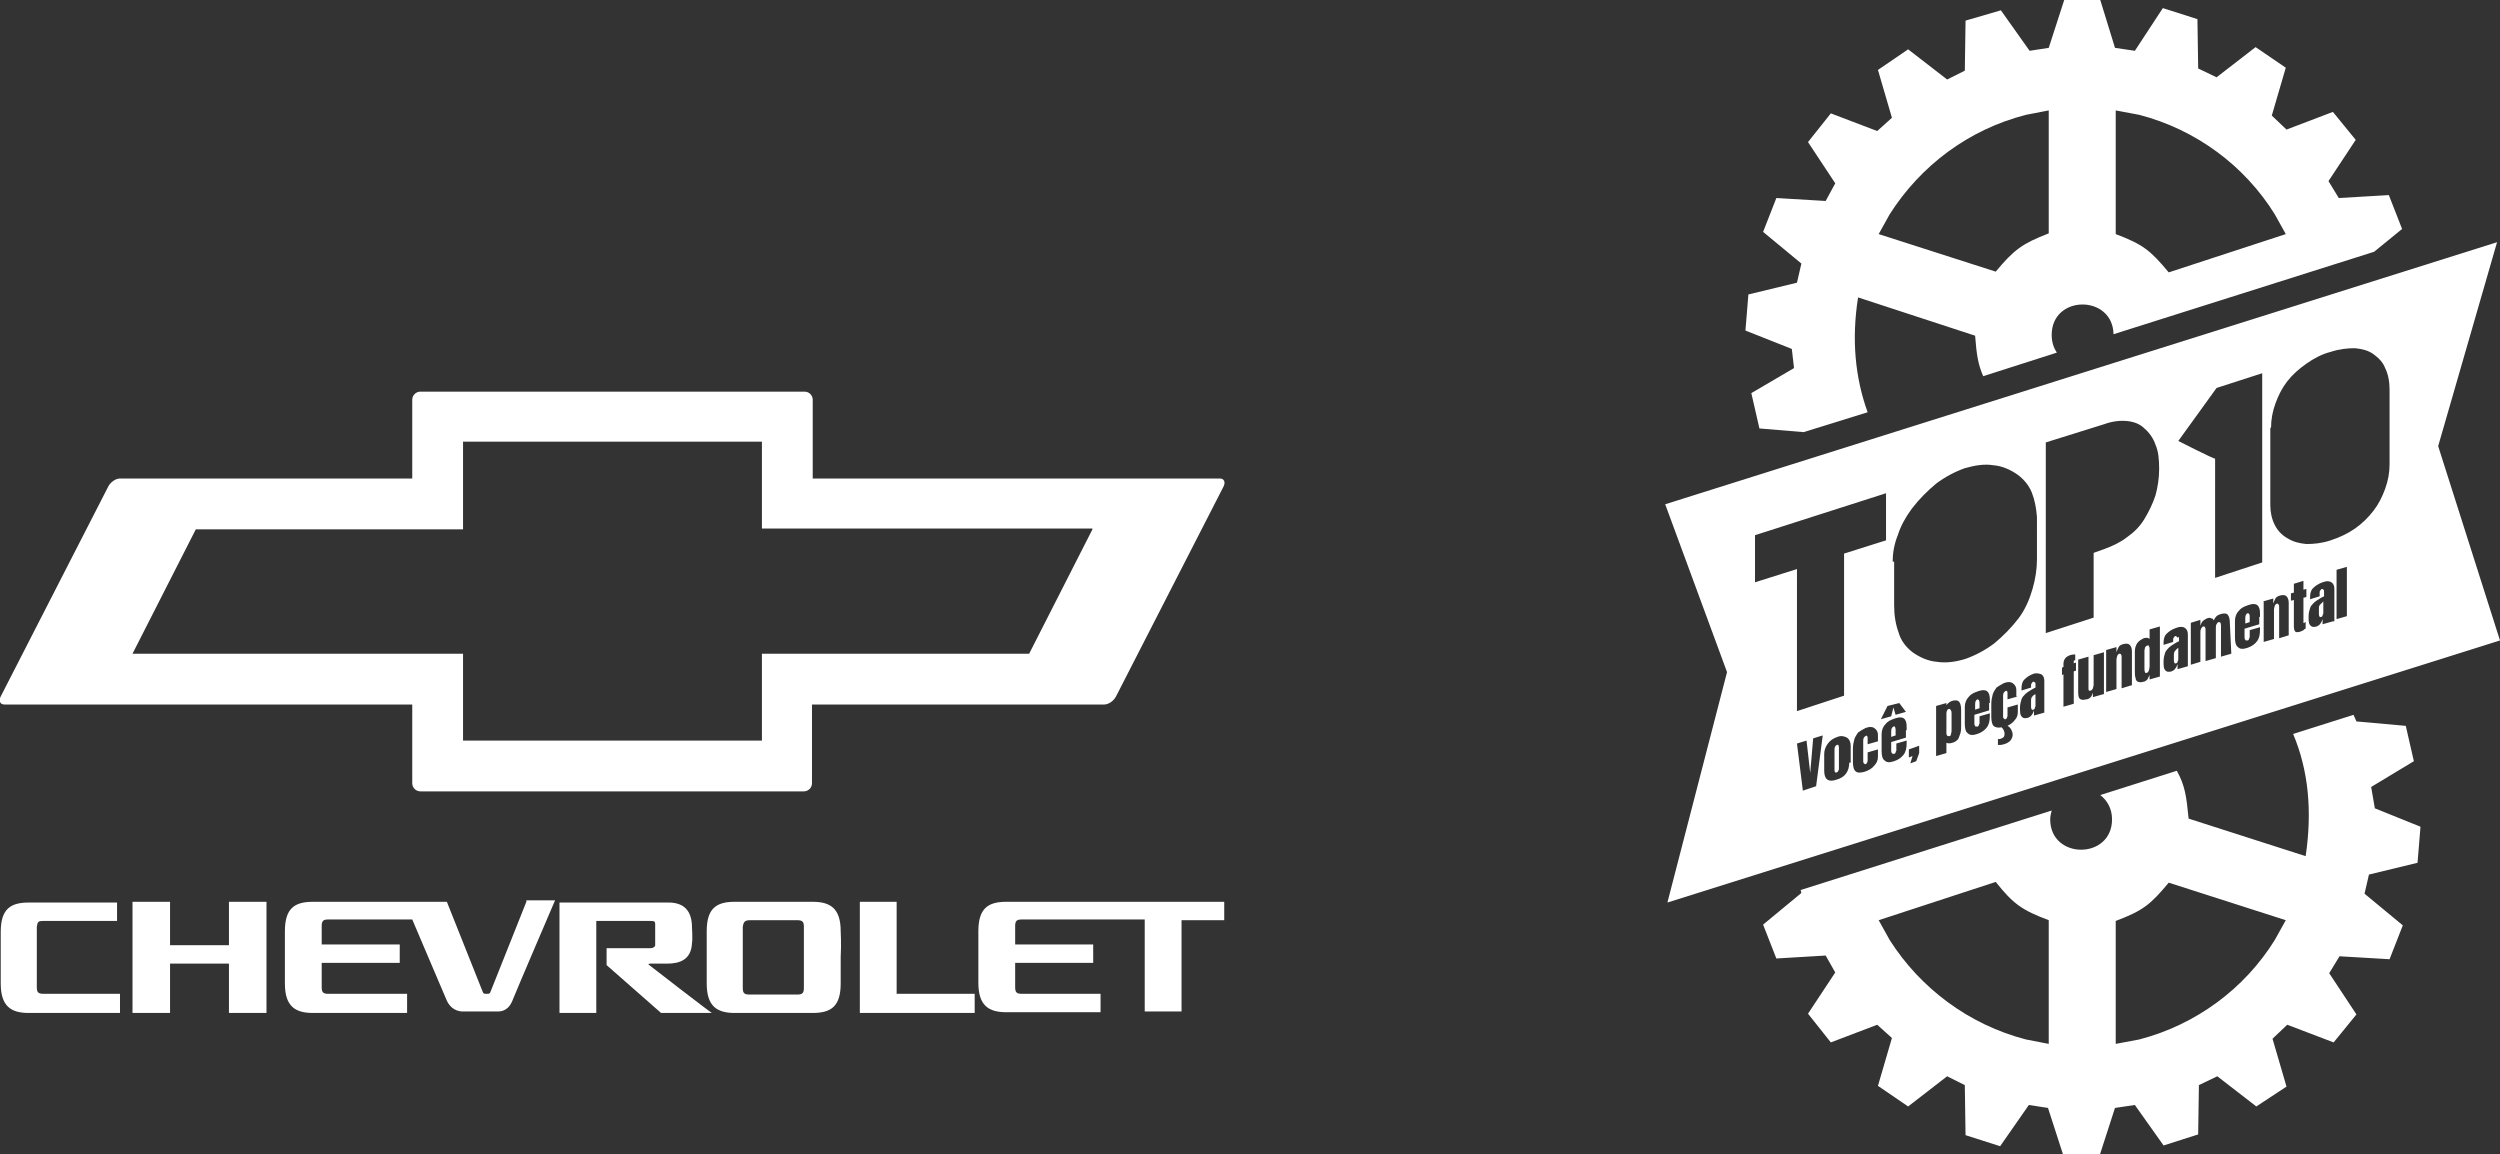 <svg id="Layer_1" xmlns="http://www.w3.org/2000/svg" viewBox="0 0 339.6 156.8"><rect x="0" y="0" width="339.6" height="156.8" fill="#333333" stroke="none"/><style>.st0{fill-rule:evenodd;clip-rule:evenodd;fill:#FFFFFF;} .st1{fill:#FFFFFF;}</style><path class="st0" d="M243.7 50l-5.8 3.4 1.1 4.8 6 .5 8.7-2.7c-1.7-4.7-2.2-9.9-1.3-15.6l15.9 5.2c.2 2.6.4 3.9 1.1 5.5l10-3.2c-.4-.6-.7-1.4-.7-2.4 0-5.5 8.3-5.5 8.4-.1l35.4-11.2 3.8-3.1-1.8-4.6-6.8.4-1.4-2.3L320 19l-3.1-3.8-6.3 2.4-2-1.9 1.9-6.5-4.1-2.8-5.3 4.1-2.5-1.2-.1-6.7-4.7-1.5-3.8 5.8-2.7-.4-2-6.5h-4.9l-2.1 6.5-2.6.4-3.9-5.5-4.8 1.4-.1 6.8-2.4 1.2-5.3-4.1-4.1 2.8L257 16l-2 1.8-6.3-2.4-3.1 3.9 3.7 5.6-1.3 2.4-6.7-.4-1.8 4.6 5.2 4.3-.6 2.6-6.6 1.6-.4 4.9 6.3 2.5.3 2.6zm43.7-35l3.2.6c7.7 2 14.3 6.9 18.4 13.5l1.5 2.7-15.9 5.2c-2.5-3-3.5-3.8-7.2-5.2V15zm-30.7 14.1c4.2-6.6 10.7-11.5 18.5-13.5l3.1-.6v16.7c-3.6 1.4-4.7 2.2-7.2 5.2l-15.9-5.1 1.5-2.7zM322.1 106.9l5.8-3.5-1.1-4.8-6.7-.6-.4-.9-8.2 2.6c2.1 5 2.6 10.5 1.7 16.6l-15.9-5.1c-.3-3.1-.5-4.5-1.6-6.5l-10.4 3.3c.9.7 1.6 1.8 1.6 3.3 0 5.5-8.4 5.5-8.4 0 0-.4.1-.8.2-1.2l-34.1 10.8.1.4-5.2 4.3 1.8 4.6 6.7-.4 1.3 2.3-3.7 5.6 3.1 3.9 6.3-2.4 2 1.8-1.9 6.5 4.1 2.8 5.3-4.1 2.4 1.2.1 6.8 4.7 1.5 3.9-5.6 2.6.4 2.1 6.5h4.9l2.1-6.5 2.7-.4 3.9 5.5 4.7-1.5.1-6.7 2.5-1.2 5.3 4.1 4.1-2.7-1.9-6.5 2-1.9 6.3 2.4 3.1-3.8-3.7-5.6 1.4-2.3 6.8.4 1.8-4.6-5.2-4.3.6-2.6 6.6-1.6.4-4.9-6.2-2.5-.5-2.9zm-43.8 34.9l-3.1-.6c-7.7-2-14.3-6.9-18.5-13.5l-1.5-2.7 15.9-5.2c2.4 3 3.5 3.8 7.2 5.2v16.8zm30.7-14.1c-4.1 6.6-10.7 11.5-18.4 13.5l-3.2.6v-16.7c3.7-1.4 4.7-2.2 7.2-5.2l15.9 5.1-1.5 2.7zM315.1 82.2c-.1.2-.1.3-.1.5v.7c0 .3.1.5.3.4.1 0 .2-.1.2-.2s.1-.2.1-.3v-1.6l-.5.5zM295.4 88.5c-.1.2-.1.3-.1.5v.7c0 .3.1.5.3.4.1 0 .2-.1.2-.2s.1-.2.1-.3V88c-.3.2-.4.4-.5.5zM291.7 87.7c-.1 0-.2.1-.3.2 0 .1-.1.3-.1.5v2.4c0 .5.1.7.3.6.1 0 .2-.1.3-.3 0-.1.1-.3.1-.6V88.2c0-.2 0-.3-.1-.4 0-.1 0-.2-.2-.1zM249.5 101.2c-.2.1-.3.3-.3.6v2.8c0 .1 0 .2.1.3s.1.1.2 0c.1 0 .2-.1.2-.2.1-.1.1-.2.1-.3v-2.8c0-.4-.1-.5-.3-.4zM268.6 95c-.2.1-.3.3-.3.7v.7l.6-.2v-.7c0-.3-.1-.5-.3-.5zM257.2 98.7c-.2.1-.3.3-.3.7v.7l.6-.2v-.7c0-.4-.1-.6-.3-.5zM264.7 96.3c-.2.1-.3.3-.3.7v2.5c0 .2 0 .3.1.4 0 .1.1.1.3.1.1 0 .2-.1.2-.2s.1-.3.1-.5v-2.4c0-.2 0-.3-.1-.4-.1-.2-.1-.2-.3-.2zM305.3 83.3c-.2.1-.3.3-.3.7v.7l.6-.2v-.7c0-.4-.1-.5-.3-.5zM276 94.7c-.1.2-.1.3-.1.5v.8c0 .3.1.5.3.4.1 0 .2-.1.2-.2s.1-.2.1-.3v-1.6c-.3.1-.4.3-.5.4z"/><path class="st0" d="M339.6 87l-8.4-26.4 8-27.7-113 35.6 8.4 22.8-8.1 31.3L339.6 87zm-92.9 19.8l-1.8.6-.8-6.4 1.3-.4.5 4.4.4-4.7 1.3-.4-.9 6.9zm4.5-3.2c0 1.2-.6 2-1.7 2.3-1.1.4-1.7 0-1.7-1.2v-2.3c0-.5.2-1 .5-1.4.3-.4.7-.7 1.3-.9.5-.2.9-.1 1.3.1.3.2.5.6.5 1.1v2.3zm3.9-2.9l-1.4.4v-.8c0-.2 0-.3-.1-.3 0-.1-.1-.1-.2 0-.2.1-.3.3-.3.6v2.8c0 .1 0 .2.1.3.1.1.1.1.2.1s.2-.1.2-.2c.1-.1.1-.2.1-.4v-1l1.4-.4v1c0 .5-.2.9-.5 1.2-.3.4-.7.6-1.2.8-.6.2-1.1.2-1.3 0-.3-.2-.4-.7-.4-1.3v-1.8c0-.5.1-.9.2-1.3.1-.3.3-.6.5-.9.3-.2.6-.4 1-.6.5-.2.9-.2 1.2 0 .3.2.5.5.5.9v.9zm3.8-1.5v1l-2 .6v1.1c0 .2 0 .3.1.4 0 .1.1.1.3.1.1 0 .2-.1.2-.2s.1-.2.1-.2v-1l1.4-.4v.3c0 .7-.1 1.2-.4 1.6-.3.4-.7.7-1.3.9-.6.2-1 .2-1.3-.1-.3-.2-.4-.7-.4-1.3v-2.3c0-.5.2-1 .5-1.3.3-.4.7-.6 1.3-.8 1.1-.4 1.6 0 1.6 1.1v.5zm1.8 3.1l-.4 1.1-.8.3.3-1-.5.2v-1.1l1.4-.5v1zm5.7-3.8c0 .4 0 .8-.1 1.1-.1.3-.2.6-.3.8-.2.2-.4.4-.8.5-.3.1-.6.1-.8 0v1.4l-1.4.4v-6.8l1.4-.4v.3c.2-.3.5-.5.8-.6.4-.1.7-.1.9.1.2.2.3.6.3 1.1v2.1zm3.8-3v1l-2 .6v1.1c0 .2 0 .3.1.4 0 .1.1.1.3.1.1 0 .2-.1.2-.2s.1-.2.1-.2v-1l1.4-.4v.3c0 .7-.1 1.2-.4 1.6-.3.4-.7.7-1.3.9-.6.2-1 .2-1.3-.1-.3-.2-.4-.7-.4-1.3V96c0-.5.2-1 .5-1.3.3-.4.7-.6 1.3-.8 1.1-.4 1.6 0 1.6 1.1v.5zm3.9-.9l-1.4.4v-.8c0-.2 0-.3-.1-.3 0-.1-.1-.1-.2 0-.2.1-.3.3-.3.6v2.8c0 .1 0 .2.1.3.1.1.1.1.2.1s.2-.1.2-.2c.1-.1.1-.2.1-.4v-1l1.4-.4v1c0 .4-.1.8-.4 1.1-.2.3-.6.6-1 .8.2.1.4.3.5.5.1.2.2.4.2.7 0 .3-.1.5-.3.8-.2.2-.5.4-.9.5-.3.1-.5.1-.8.1v-.8c.2 0 .3 0 .5-.1.3-.1.4-.3.4-.6s-.1-.6-.4-.9c-.5.1-.9 0-1.1-.2-.2-.2-.3-.7-.3-1.2v-1.8c0-.5.1-.9.2-1.3.1-.3.3-.6.5-.9.3-.2.6-.4 1-.6.5-.2.9-.2 1.2 0 .3.2.5.5.5.9v.9zm7.8-4.9h-.1c-.1 0-.1.1-.1.1V90.1l.3-.1v1.1l-.3.1v4.4l-1.4.4v-4.4l-.2.1v-1l.2-.1v-.4c0-.6.3-1 .9-1.2.3-.1.5-.1.7-.1v.8zm3.8 4.6l-1.4.4v-.6c-.1.3-.2.5-.3.6-.1.1-.3.3-.6.3-.4.1-.7.1-.9-.1-.2-.2-.2-.6-.2-1.1v-4.2l1.4-.4v4.3c0 .2 0 .3.1.3 0 0 .1.1.2 0 .1 0 .2-.1.3-.3 0-.1.1-.3.1-.5v-4l1.4-.4v5.7zm3.8-1.2l-1.3.4v-4.3c0-.1 0-.2-.1-.3 0-.1-.1-.1-.2-.1s-.2.1-.3.3c0 .1-.1.3-.1.5v4l-1.4.4v-5.7l1.4-.4v.7c.1-.3.2-.5.3-.7.1-.2.3-.3.6-.4.4-.1.7-.1.9.1.2.2.3.5.3.9v4.6zm13.6-4.3l-1.4.4V85c0-.4-.1-.5-.3-.5-.1 0-.2.1-.3.3-.1.1-.1.3-.1.5v4.1l-1.4.4v-4.2c0-.2 0-.3-.1-.4 0-.1-.1-.1-.2-.1s-.2.1-.3.3c-.1.2-.1.3-.1.5v4l-1.3.4v-5.7l1.3-.4v.8c.1-.3.2-.5.3-.6.2-.2.4-.3.6-.4.2-.1.4-.1.6 0 .2 0 .3.2.3.3.1-.2.2-.4.4-.6.1-.1.3-.2.6-.3.4-.1.8-.1.9.1.2.2.3.6.3 1.1l.2 4.2zm3.8-5v1l-2 .6v1.1c0 .2 0 .3.1.4 0 .1.1.1.3.1.1 0 .2-.1.2-.2s.1-.2.1-.2v-1l1.4-.4v.3c0 .7-.1 1.2-.4 1.6-.3.4-.7.7-1.3.9-.6.2-1 .2-1.3-.1-.3-.2-.4-.7-.4-1.3v-2.3c0-.5.2-1 .5-1.3.3-.4.7-.6 1.3-.8 1.1-.4 1.6 0 1.6 1.1v.5zm6.4-2.7l-.4.1V84.6s.1.1.1 0c.1 0 .1 0 .1-.1h.1v.9c-.1 0-.2.1-.3.2-.1.1-.3.1-.4.2-.4.1-.6.1-.7 0-.1-.1-.2-.3-.2-.7v-3.6l-.4.1v-1l.4-.1v-1.2l1.3-.4v1.2l.4-.1v1.1zm3.6 3.3l-1.4.4v-.7c-.1.3-.2.5-.3.6-.1.2-.3.3-.5.4-.4.1-.7.1-.9-.2-.2-.2-.2-.6-.2-1.2 0-.4.1-.8.2-1.1.1-.3.3-.5.5-.7.2-.2.5-.4 1-.7l.4-.2v-.6c0-.2 0-.3-.1-.3-.1-.1-.1-.1-.2-.1s-.1.1-.2.2-.1.2-.1.3v.5l-1.3.4v-.2c0-.6.1-1 .4-1.3.3-.3.7-.6 1.3-.8.5-.2.9-.2 1.2 0 .3.2.4.5.4.9v4.4zm1.9-.7l-1.4.4v-6.7l1.4-.4v6.7zm-10.3-25.6c0-1.1.2-2.2.6-3.3.4-1.1.9-2.1 1.6-3 .7-.9 1.6-1.7 2.6-2.4s2.1-1.3 3.3-1.6c1.2-.4 2.3-.5 3.3-.5 1 .1 1.8.3 2.5.8s1.3 1.1 1.6 1.9c.4.8.6 1.8.6 2.9v10.2c0 1.1-.2 2.2-.6 3.3-.4 1.1-.9 2.1-1.6 3-.7.9-1.5 1.7-2.5 2.4s-2.1 1.2-3.3 1.6c-1.2.4-2.3.5-3.3.5-1-.1-1.8-.3-2.6-.8-.7-.4-1.3-1-1.7-1.8-.4-.8-.6-1.7-.6-2.7V58.1zm-1.1 23.6l1.4-.4v.7c.1-.3.2-.5.3-.7.1-.2.3-.3.6-.4.4-.1.7-.1.9.1.2.2.3.5.3.9v4.4l-1.3.4v-4.3c0-.1 0-.2-.1-.3 0-.1-.1-.1-.2-.1s-.2.1-.3.3c0 .1-.1.3-.1.5v4l-1.4.4v-5.5zm-6.3-29l6.2-2v25.7l-6.4 2.1V62.3c-.1.1-5-2.4-5-2.4l5.2-7.2zm-5.4 33.8c-.1-.1-.1-.1-.2-.1s-.1.1-.2.2-.1.2-.1.3v.3l-1.3.4v-.2c0-.6.1-1 .4-1.3.3-.3.7-.6 1.3-.8.5-.2.9-.2 1.2 0 .3.2.4.5.4.9v4.3l-1.4.4v-.7c-.1.3-.2.5-.3.6-.1.2-.3.3-.5.4-.4.1-.7.1-.9-.2-.2-.2-.2-.6-.2-1.2 0-.4.1-.8.2-1.1.1-.3.3-.5.5-.7.2-.2.5-.4 1-.7l.4-.2v-.6c-.2.2-.2.1-.3 0zm-2.3 5.4l-1.4.4v-.6l-.3.6s-.3.3-.5.3c-.3.1-.6.1-.8 0-.2-.1-.3-.3-.3-.5-.1-.2-.1-.6-.1-1v-2.6c0-.4.1-.8.3-1.1.2-.3.5-.5.9-.7.4-.1.6-.1.8.1v-1.3l1.4-.4v6.8zm-15.5-31.8l8-2.5c1.1-.4 2.2-.5 3.1-.4.9.1 1.7.4 2.3 1 .6.5 1.2 1.3 1.5 2.2.4.9.5 2 .5 3.3 0 1.3-.2 2.5-.5 3.6-.4 1.2-.9 2.2-1.5 3.2s-1.4 1.8-2.4 2.5c-.9.7-2 1.2-3.1 1.6l-1.4.5v8.8l-6.5 2.1V60.1zm-.6 31.5c.3.2.4.5.4.9v4.3l-1.4.4v-.7c-.1.3-.2.5-.3.6-.1.2-.3.3-.5.4-.4.1-.7.1-.9-.2-.2-.2-.2-.6-.2-1.2 0-.4.1-.8.2-1.1.1-.3.3-.5.5-.7.2-.2.5-.4 1-.7l.4-.2V93c0-.2 0-.3-.1-.3-.1-.1-.1-.1-.2-.1s-.1.1-.2.2-.1.2-.1.3v.3l-1.3.4v-.2c0-.6.1-1 .4-1.3.3-.3.7-.6 1.3-.8.4-.1.7 0 1 .1zm-20.2-15.3c0-1.1.2-2.4.7-3.6.4-1.3 1.1-2.5 1.9-3.6 1-1.3 2.1-2.4 3.3-3.4 1.2-.9 2.5-1.6 3.9-2.1 1.4-.4 2.7-.6 3.9-.4 1.2.1 2.3.6 3.3 1.3.8.6 1.5 1.4 1.9 2.4.4 1 .6 2.1.7 3.3V76c0 1.3-.2 2.6-.6 4-.4 1.4-1 2.8-1.9 4-1 1.3-2.1 2.4-3.3 3.4-1.2.9-2.5 1.6-3.9 2.1-1.3.4-2.6.6-3.9.4-1.2-.1-2.3-.6-3.3-1.3-.9-.7-1.6-1.6-1.9-2.7-.4-1.1-.6-2.3-.6-3.7v-5.9zm.9 19.2l.9 1.2-1.4.4-.3-1-.3 1.2-1.4.4.9-1.8 1.6-.4zm-19.6-22.8l17.8-5.7v6.4l-5.7 1.8v19.3l-6.4 2.1V77.3l-5.7 1.8v-6.4z"/><g><path class="st1" d="M5.9 125.1h10v-2.5h-12c-2.5 0-3.8.9-3.8 4v7c0 3.1 1.4 4 3.8 4h12.4V135H5.9c-.7 0-.9-.2-.9-.9v-8.2c.1-.7.2-.8.9-.8M31.1 122.5v5.9h-8v-5.9H18v15.1h5.1v-6.7h8v6.7h5.1v-15.1zM71.5 122.5l-4.9 12.3c-.1.2-.2.2-.5.2s-.4 0-.5-.2l-4.9-12.3H42.5c-2.5 0-3.8.9-3.8 4v7.1c0 3.1 1.4 4 3.8 4h12.8V135H44.6c-.7 0-.9-.2-.9-.9v-3.3h10.6v-2.5H43.7v-2.5c0-.7.2-.9.9-.9H56c1.6 3.8 4.4 10.3 4.6 10.8.3.8 1 1.7 2.3 1.7h4.7c1.3 0 1.8-.9 2.1-1.7.3-.8 5.7-13.4 5.7-13.4h-3.9zM101.9 125h6.4c.7 0 .9.2.9.9v8.3c0 .7-.2.9-.9.9h-6.5c-.7 0-.9-.2-.9-.9v-8.3c.1-.7.3-.9 1-.9m12.3 1.5c0-3.1-1.4-4-3.8-4H99.8c-2.5 0-3.8.9-3.8 4v7.1c0 3.1 1.4 4 3.8 4h10.6c2.5 0 3.8-.9 3.8-4V130c.1-1.7 0-3.5 0-3.5M121.8 135v-12.5h-5v15.1h15.6V135z"/><g><path class="st1" d="M136.7 122.5c-2.5 0-3.8.9-3.8 4v7c0 3.1 1.4 4 3.8 4h12.8V135h-10.7c-.7 0-.9-.2-.9-.9v-3.3h10.6v-2.5h-10.6v-2.5c0-.7.2-.9.9-.9h16.7v12.5h5V125h5.8v-2.5h-29.6zM88.2 131.1c-.2-.1-.1-.2.1-.2h2.3c1.7 0 3.3-.5 3.4-2.8.1-.6 0-2.1 0-2.1 0-2.5-1.3-3.4-3.2-3.4H76v15h5v-12.5h7.4c.5 0 .6.1.6.4v2.9c0 .2-.3.4-.6.4h-6v2.3l7.4 6.5h6.9c-.1 0-8.4-6.4-8.5-6.5M148.4 71.9l-8.6 16.9h-36.3v11.8H62.9V88.8H18l8.6-16.9h36.3V60h40.6v11.8h44.9zm17.3-6.9h-55.3V54.3c0-.6-.5-1.1-1.1-1.1H57.1c-.6 0-1.1.5-1.1 1.1V65H16.3c-.6 0-1.3.5-1.6 1.1L.1 94.6c-.3.6-.1 1.1.5 1.1H56v10.7c0 .6.5 1.1 1.1 1.1h52.1c.6 0 1.1-.5 1.1-1.1V95.7H150c.6 0 1.3-.5 1.6-1.1l14.6-28.5c.3-.6.1-1.1-.5-1.1"/></g></g></svg>